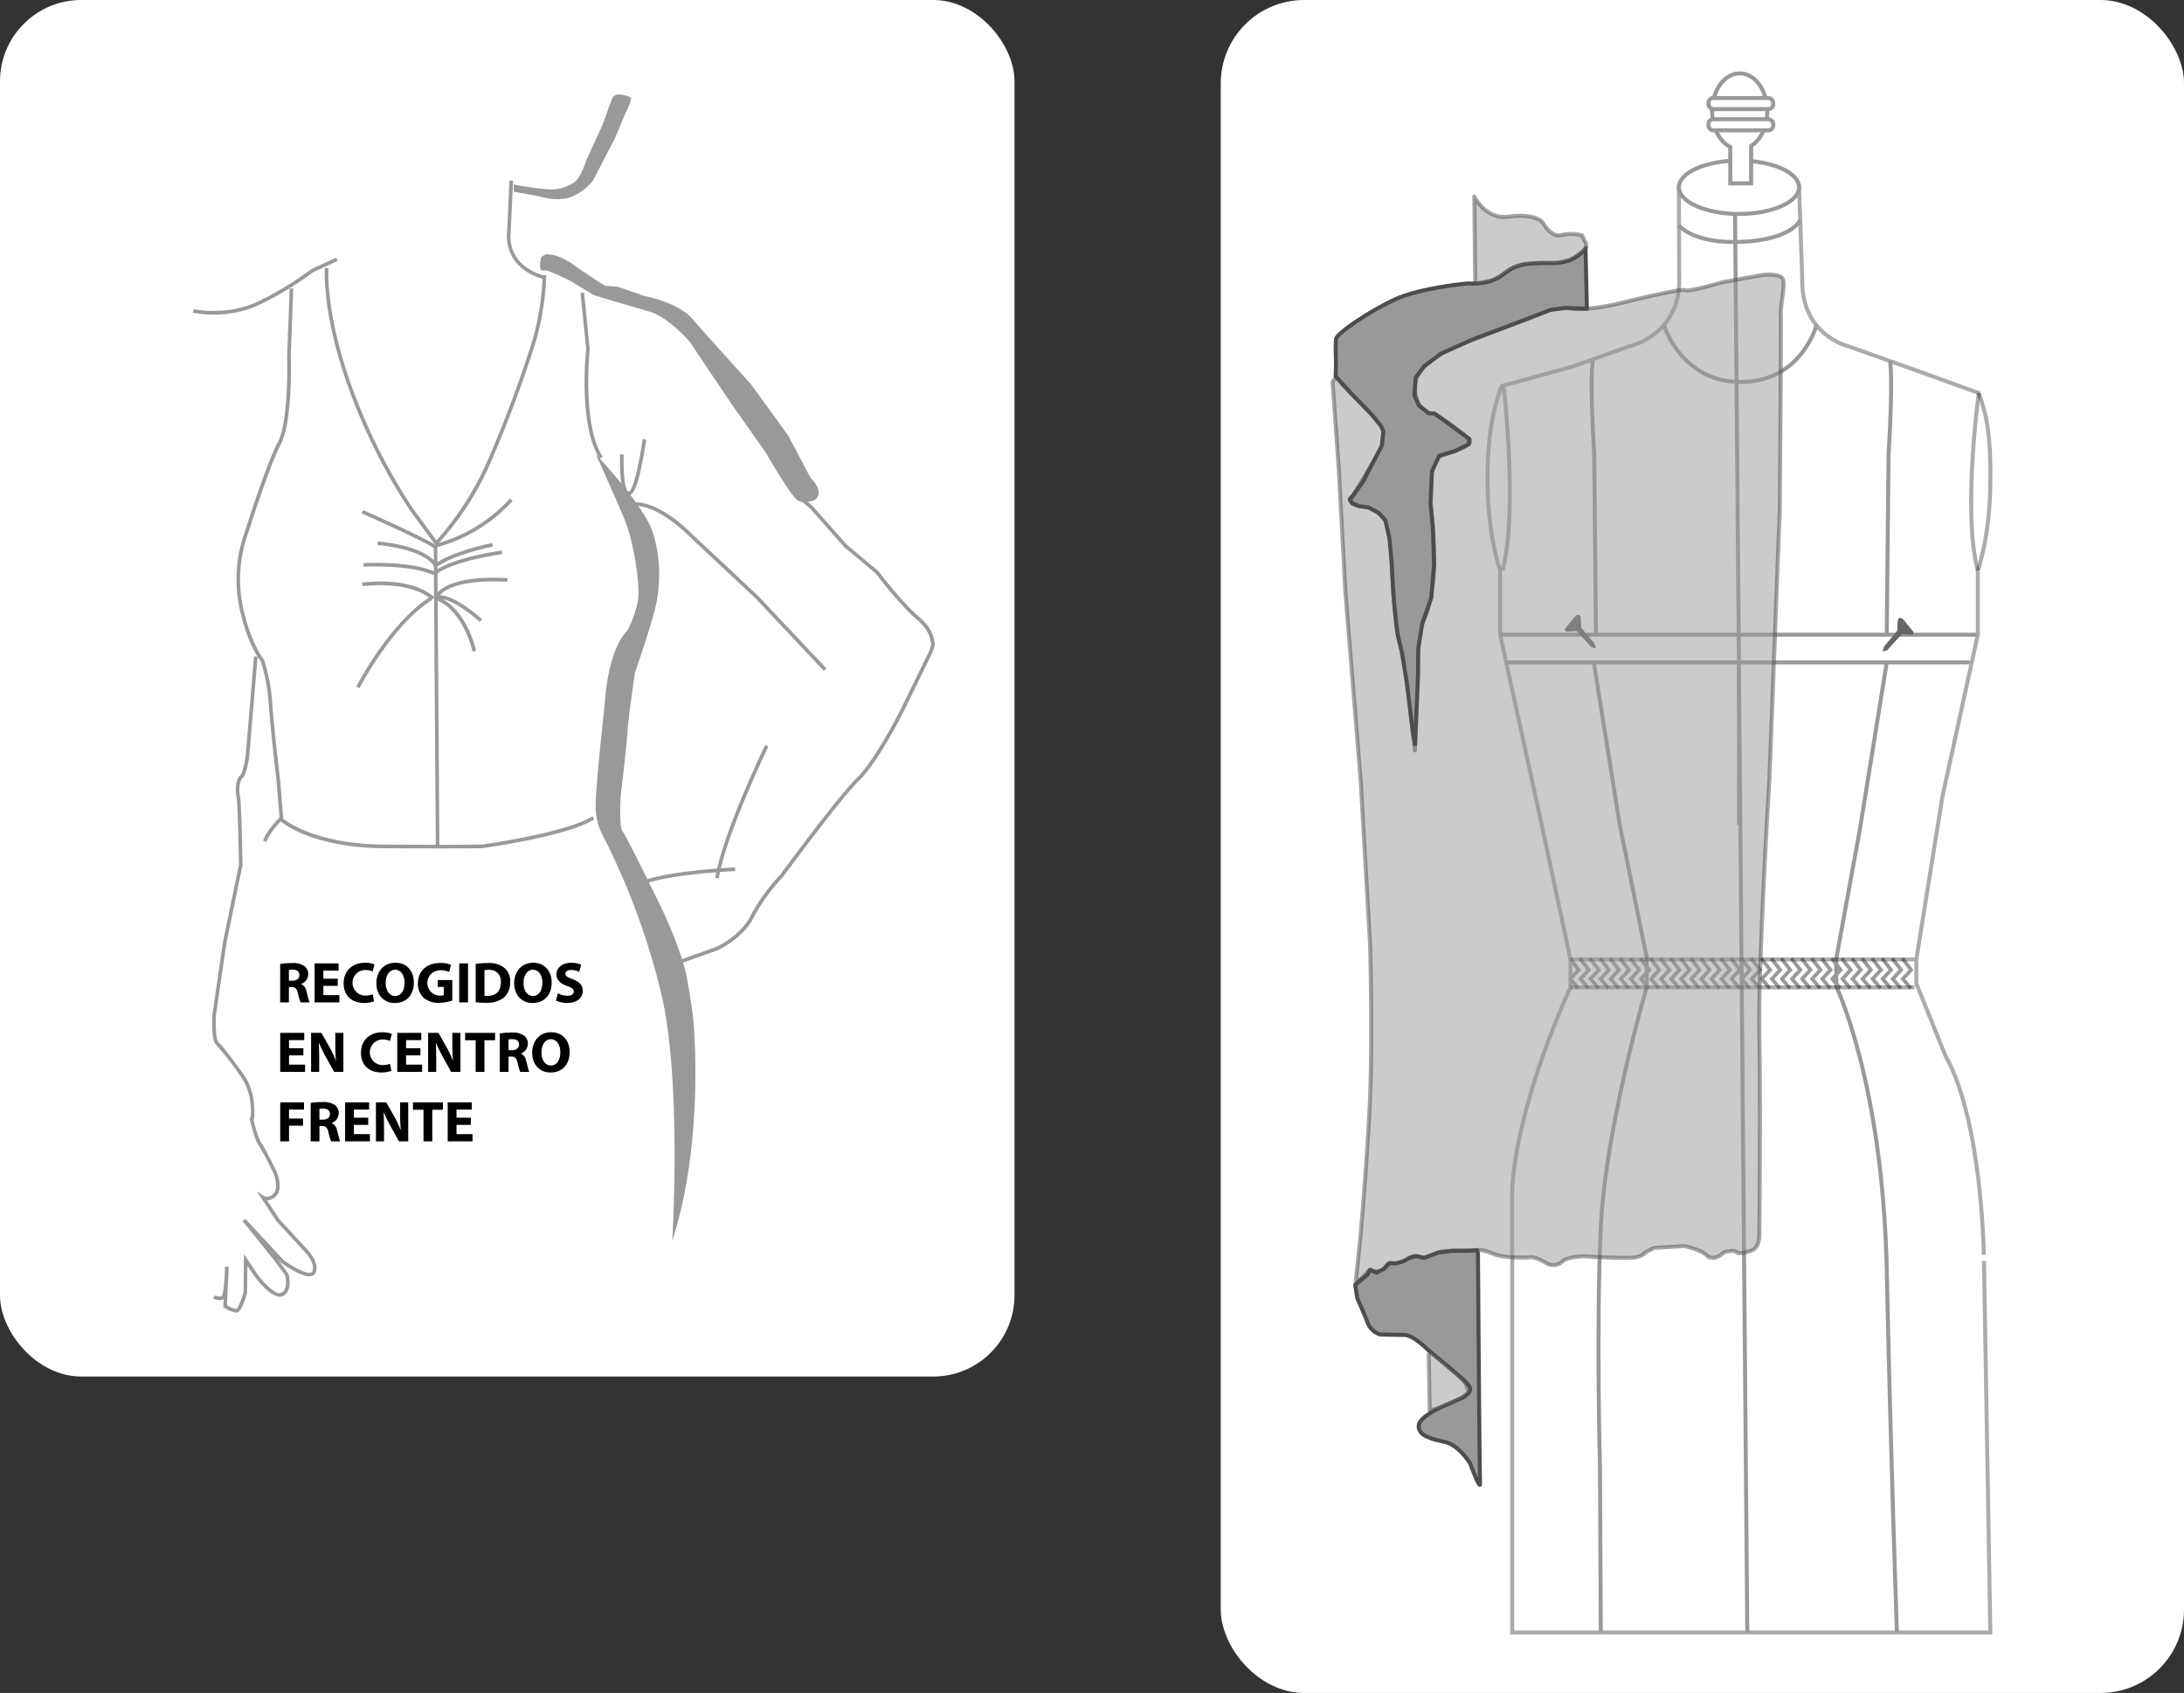 <svg xmlns="http://www.w3.org/2000/svg" width="546.522" height="423.652" viewBox="0 0 546.522 423.652">
  <rect x="0" y="0" width="546.522" height="423.652" fill="#333333" stroke="none"/>
  <g id="Grupo_57747" data-name="Grupo 57747" transform="translate(-368 -10627.5)">
    <g id="Grupo_57011" data-name="Grupo 57011" transform="translate(-190.985 1983.108)">
      <rect id="Rectángulo_10549" data-name="Rectángulo 10549" width="253.87" height="344.472" rx="20.348" transform="translate(558.985 8644.392)" fill="#fff"/>
      <g id="Grupo_56972" data-name="Grupo 56972" transform="translate(265.922 8661.003)">
        <path id="Trazado_111645" data-name="Trazado 111645" d="M547.078,8708.765a26.186,26.186,0,0,1-5.212-.476l.2-.885c.085.02,8.521,1.807,16.278-2.012a81.892,81.892,0,0,0,13.115-7.982l6.235-2.894.379.824-6.143,2.837h0a81.315,81.315,0,0,1-13.185,8.027A26.573,26.573,0,0,1,547.078,8708.765Z" transform="translate(-200.541 -8646.649)" fill="#999"/>
        <path id="Trazado_111646" data-name="Trazado 111646" d="M597.042,8766.219l-6.456-8.771a145.131,145.131,0,0,1-15.814-31.78c-6.417-18.311-5.548-28.912-5.537-29.017l.9.081c-.008.1-.853,10.535,5.49,28.636a144.117,144.117,0,0,0,15.7,31.55l5.817,7.906a74.651,74.651,0,0,0,12.929-20.269,302.451,302.451,0,0,0,11.161-30.021,68.283,68.283,0,0,0,2.506-16.109h.906a69.2,69.2,0,0,1-2.536,16.34,303.9,303.9,0,0,1-11.206,30.151,74.114,74.114,0,0,1-13.483,20.932Z" transform="translate(-194.867 -8646.207)" fill="#999"/>
        <path id="Trazado_111647" data-name="Trazado 111647" d="M558.433,8839.37l-.863-.272c.729-2.292,3.431-5.148,4.107-5.838l-.72-8.929c-.016-.125-1.684-14.237-2-19.715a45.657,45.657,0,0,0-1.947-10.346c-.483-.6-3.623-4.806-5.5-14.1a34.947,34.947,0,0,1,1.5-18.432c.2-.645,5.282-16.761,8.207-22.3,2.851-5.4,2.369-21.145,2.363-21.3l.63-17.254.906.034-.63,17.221c.021.626.5,16.116-2.468,21.723-2.887,5.467-8.106,22.021-8.159,22.188a34.027,34.027,0,0,0-1.459,17.941c1.943,9.616,5.331,13.724,5.363,13.764l.085.148a46.589,46.589,0,0,1,2.017,10.658c.312,5.45,1.976,19.535,1.993,19.677l.755,9.362-.15.149C562.43,8833.784,559.181,8837.016,558.433,8839.37Z" transform="translate(-198.667 -8645.327)" fill="#999"/>
        <path id="Trazado_111648" data-name="Trazado 111648" d="M551.87,8941.356a7.29,7.29,0,0,1-3-1.249l-.217-.142.085-2.008a.721.721,0,0,1-.38.222,3.331,3.331,0,0,1-2.287-.384l.5-.757a2.437,2.437,0,0,0,1.625.249c.318-.257.6-2.165.761-4.411l.129-3.039.906.023c-.017,1.162-.059,2.4-.151,3.553l-.259,6.071a5.433,5.433,0,0,0,2.367.958c.337-.185,1.149-2.08,1.758-4.145l.122-9.59,3.331,5c1.6,2.174,4.666,5.4,6.03,4.681,1.7-.891,1.071-3.851.947-4.368l-2.781-3.784-7.864-9.751.683-.591,9.661,10.4c1.867,1.346,5.423,3.422,6.731,3.035a.553.553,0,0,0,.389-.366c.828-2.211-2.269-5.151-2.3-5.182l-6.676-7.269-4.971-7.52,1.805,1.161c.115.072,1.208.684,2.47-.664,1.129-1.2.32-4-.087-4.976a75.363,75.363,0,0,0-3.8-7.2c-.686-.667-1.782-4.913-2.1-6.2l-.115-.461.269-.053a13.444,13.444,0,0,0-.06-3.963,13.914,13.914,0,0,0-2.833-6.994,72.056,72.056,0,0,0-5.617-7.193c-1.368-1.141-1.073-6.727-1-7.834l2.629-17.992,3.994-19.35c-.011-.051-.222-14.8-.621-16.94-.438-2.368-.009-4.728,1-5.486.426-.321,1-2.711,1.295-4.743l2.1-24.966.9.075-2.1,24.991c-.157,1.105-.731,4.677-1.651,5.366-.624.47-1.048,2.475-.655,4.6.411,2.216.618,16.584.627,17.2l-4,19.42-2.62,17.93c-.164,2.529-.065,6.421.682,7.041,1.289,1.077,5.567,7.077,5.748,7.332a14.566,14.566,0,0,1,3.021,7.464c.291,2.965.159,4.114-.058,4.574a27.288,27.288,0,0,0,1.8,5.541c.669.653,3.444,6.345,3.994,7.48.08.188,1.679,4.094-.077,5.968a3.214,3.214,0,0,1-2.359,1.141l3.1,4.7,6.608,7.189c.122.113,3.543,3.364,2.506,6.137a1.456,1.456,0,0,1-.978.914c-2.154.658-7.039-2.828-7.589-3.227l-1.069-1.15,2.821,3.889c.047.169,1.12,4.178-1.38,5.486-2.478,1.3-6.717-4.319-7.192-4.964l-1.721-2.58-.1,6.85c-.5,1.7-1.477,4.59-2.426,4.828A1.2,1.2,0,0,1,551.87,8941.356Z" transform="translate(-199.712 -8629.496)" fill="#999"/>
        <path id="Trazado_111649" data-name="Trazado 111649" d="M599.767,8818.326c-3.7,0-8.421-.018-14.274-.07-17.711-.156-25.136-6.459-25.443-6.727l.594-.684c.074.063,7.518,6.352,24.856,6.5,17.54.158,24.908,0,24.981,0,.158-.023,21.035-2.918,27.594-7.068l.484.764c-6.726,4.26-27.143,7.09-28.009,7.207C610.469,8818.256,607.16,8818.326,599.767,8818.326Z" transform="translate(-196.765 -8622.612)" fill="#999"/>
        <path id="Trazado_111650" data-name="Trazado 111650" d="M576.53,8787.645l-.807-.413c.082-.158,8.286-16.016,18.435-22.387l.481.768C584.7,8771.851,576.609,8787.487,576.53,8787.645Z" transform="translate(-193.511 -8632.047)" fill="#999"/>
        <path id="Trazado_111651" data-name="Trazado 111651" d="M595.4,8831.056l-.522-74.749c-4.161-2.556-17.909-8.6-18.051-8.657l.364-.83c.589.258,14.436,6.345,18.382,8.854l.209.131v.248l.523,75Z" transform="translate(-193.282 -8635.79)" fill="#999"/>
        <path id="Trazado_111652" data-name="Trazado 111652" d="M594.277,8759.624c-2.528-4.473-14.024-5.4-14.14-5.411l.069-.9c.493.038,12.094.977,14.859,5.868Z" transform="translate(-192.594 -8634.442)" fill="#999"/>
        <path id="Trazado_111653" data-name="Trazado 111653" d="M594.725,8760.813c-5.774-2.676-17.35-2.1-17.467-2.1l-.047-.9c.484-.025,11.916-.59,17.895,2.182Z" transform="translate(-193.202 -8633.521)" fill="#999"/>
        <path id="Trazado_111654" data-name="Trazado 111654" d="M594.4,8766.234c-5.6-5.072-17.228-3.449-17.345-3.433l-.13-.9c.493-.071,12.165-1.7,18.084,3.655Z" transform="translate(-193.262 -8632.717)" fill="#999"/>
        <path id="Trazado_111655" data-name="Trazado 111655" d="M593,8765.475l-.712-.559c3.992-5.1,17.292-4,17.854-3.951l-.078.9C609.927,8761.854,596.689,8760.764,593,8765.475Z" transform="translate(-190.072 -8632.88)" fill="#999"/>
        <path id="Trazado_111656" data-name="Trazado 111656" d="M603.121,8771.157c-.066-.061-6.65-6.137-10.492-5.789l-.087-.9c4.2-.4,10.91,5.763,11.195,6.024Z" transform="translate(-190.018 -8632.13)" fill="#999"/>
        <path id="Trazado_111657" data-name="Trazado 111657" d="M601.355,8778.482c-.023-.1-2.222-10-8.923-12.832l.354-.833c7.137,3.018,9.363,13.05,9.453,13.475Z" transform="translate(-190.041 -8632.053)" fill="#999"/>
        <path id="Trazado_111658" data-name="Trazado 111658" d="M592.495,8761.058l-.534-.729c4.789-3.494,16.316-5.06,16.8-5.124l.121.9C608.768,8756.118,597.1,8757.7,592.495,8761.058Z" transform="translate(-190.139 -8634.049)" fill="#999"/>
        <path id="Trazado_111659" data-name="Trazado 111659" d="M592.5,8759.688l-.557-.716c4.236-3.289,14.023-5.248,14.439-5.332l.174.891C606.455,8754.549,596.565,8756.53,592.5,8759.688Z" transform="translate(-190.143 -8634.372)" fill="#999"/>
        <path id="Trazado_111660" data-name="Trazado 111660" d="M592.27,8756.674l-.213-.881a38.661,38.661,0,0,0,18.721-11.349l.7.579A39.614,39.614,0,0,1,592.27,8756.674Z" transform="translate(-190.119 -8636.283)" fill="#999"/>
        <path id="Trazado_111661" data-name="Trazado 111661" d="M626.981,8743.3c-5.384-8.231-3.464-26.61-3.379-27.39l-1.418-14.084.9-.088,1.418,14.176c-.021.281-1.97,18.931,3.235,26.891Z" transform="translate(-183.863 -8645.151)" fill="#999"/>
        <path id="Trazado_111662" data-name="Trazado 111662" d="M632.531,8746.191a1.112,1.112,0,0,1-.7-.262c-1.669-1.336-1.484-8.545-1.43-9.979l.906.033c-.118,3.141.072,8.424,1.091,9.238.1.082.142.068.174.055.548-.211,1.71-2.062,3.322-12.09.138-.854.169-1.047.2-1.145l.859.289c-.021.084-.077.449-.165,1-1.357,8.436-2.522,12.262-3.892,12.791A1.015,1.015,0,0,1,632.531,8746.191Z" transform="translate(-182.164 -8638.856)" fill="#999"/>
        <path id="Trazado_111663" data-name="Trazado 111663" d="M680.844,8787.417l-17.17-18.212-16.2-15.162c-.1-.1-7.995-8.36-14.32-7.914l-.064-.9c6.7-.509,14.687,7.821,15.023,8.176l16.2,15.164,17.19,18.229Z" transform="translate(-181.6 -8636.124)" fill="#999"/>
        <path id="Trazado_111664" data-name="Trazado 111664" d="M650.994,8828.871l-.894-.148c1.879-11.276,12.377-32.984,12.483-33.2l.814.4C663.292,8796.134,652.85,8817.725,650.994,8828.871Z" transform="translate(-178.067 -8625.678)" fill="#999"/>
        <path id="Trazado_111665" data-name="Trazado 111665" d="M635.637,8824.907l-.285-.858c7.533-2.513,22.186-3.148,22.806-3.174l.037.905C658.045,8821.786,643.051,8822.437,635.637,8824.907Z" transform="translate(-181.129 -8620.413)" fill="#999"/>
        <path id="Trazado_111666" data-name="Trazado 111666" d="M642.952,8860.788l-.3-.854,9.294-3.308c.025-.014,6.114-2.819,8.549-7.8a47.435,47.435,0,0,1,7.5-10.355c.546-.752,14.37-19.568,19.07-24.111,4.616-4.462,10.874-16.92,10.938-17.046l6.613-13.543a9.484,9.484,0,0,0,1.1-3,2.052,2.052,0,0,1-.174-.655c-.162-.939-.5-2.9-3.647-5.562-4.085-3.458-9.817-11.015-10.058-11.336l-7.9-6.619-8.555-9.655-2.159-1.85.589-.685,2.205,1.89,8.551,9.652,7.917,6.647c.129.151,5.983,7.871,9.992,11.264,3.4,2.876,3.774,5.054,3.954,6.1a2.8,2.8,0,0,0,.086.4c.359.63-.395,2.42-1.092,3.813l-6.613,13.544c-.261.519-6.392,12.727-11.119,17.295-4.645,4.489-18.867,23.849-19.01,24.043a47.907,47.907,0,0,0-7.379,10.168c-2.579,5.285-8.763,8.128-9.025,8.249Z" transform="translate(-179.614 -8636.292)" fill="#999"/>
        <path id="Trazado_111667" data-name="Trazado 111667" d="M616.224,8703.254c-10.337-2.831-9.27-11.44-9.257-11.527l.617-13.189.906.042-.622,13.231c-.047.361-.959,7.954,8.594,10.571Z" transform="translate(-187.031 -8649.968)" fill="#999"/>
        <path id="Trazado_111668" data-name="Trazado 111668" d="M628.187,8682.258l5.513-10.632,2.6-6.222s1.811-3.467,1.339-3.938a4.74,4.74,0,0,0-2.048-.629s-2.047-.632-2.638.944-2.323,6.379-2.323,6.379l-4.175,9.137s-1.418,4.883-3.623,5.828-2.835,1.338-5.513,1.338a70.246,70.246,0,0,1-8.979-1.259v1.812l6.458,1.182s4.725,1.574,8.23,0A13.3,13.3,0,0,0,628.187,8682.258Z" transform="translate(-186.738 -8653.669)" fill="#999"/>
        <path id="Trazado_111669" data-name="Trazado 111669" d="M614.447,8697.861s-.63.42-.63-1.1a6.279,6.279,0,0,1,.315-2.259s1.156-.84,1.523-.682,2.52-.211,6.353,2.521,8.033,5.355,8.033,5.355l3.218.262,6.706,2.311s8.4,1.522,12.023,5.776,14.545,16.224,14.545,16.224l9.4,12.969,5.566,10.555s3.675,3.308,1.154,5.46c0,0-2.782,1.365-4.567,0s-7.771-11.762-7.771-11.762l-8.3-11.787-6.038-8.952-4.672-6.983s-5.251-6.2-10.133-7.613-13.914-4.1-13.914-4.1l-6.038-3.675s-5.2-2.521-5.986-2.521Z" transform="translate(-185.601 -8646.799)" fill="#999"/>
        <path id="Trazado_111670" data-name="Trazado 111670" d="M649.786,8877.129s2.909,29.72-5.281,54.922c0,0,2.362-38.591-2.52-60.8a178.875,178.875,0,0,0-15.279-41.393,15.2,15.2,0,0,1-1.366-6.283c-.157-4.095,2.258-25.728,2.258-25.728s.525-13.231,5.67-18.482a27.712,27.712,0,0,0,2.679-7.665c.577-3.781-1.156-14.807-3.413-20.216s-7.2-16.276-7.2-16.276,11.453,12.181,13.974,18.8,2.258,14.7.84,20.162-4.988,15.752-4.988,15.752-1.681,11.447-1.838,14.544-1.733,16.382-1.733,16.382-.472,7.614.472,8.769,9.5,18.692,9.5,18.692,5.408,11.079,6.721,18.588S649.786,8877.129,649.786,8877.129Z" transform="translate(-183.21 -8638.201)" fill="#999"/>
        <g id="Grupo_56971" data-name="Grupo 56971" transform="translate(363.173 224.308)">
          <path id="Trazado_111689" data-name="Trazado 111689" d="M559.957,8840.91a17.27,17.27,0,0,1,2.941-.217,4.889,4.889,0,0,1,3.157.781,2.447,2.447,0,0,1,.913,2.043,2.583,2.583,0,0,1-1.725,2.388v.045a2.435,2.435,0,0,1,1.3,1.811c.3,1.114.594,2.391.783,2.767h-2.26a13.029,13.029,0,0,1-.667-2.273c-.275-1.232-.7-1.55-1.607-1.565h-.652v3.839h-2.187Zm2.187,4.187h.869c1.1,0,1.752-.552,1.752-1.407,0-.882-.609-1.347-1.623-1.347a4.4,4.4,0,0,0-1,.073Z" transform="translate(-559.957 -8840.606)"/>
          <path id="Trazado_111690" data-name="Trazado 111690" d="M572.878,8846.388h-3.591v2.317H573.3v1.811h-6.214v-9.763H573.1v1.812h-3.81v2.026h3.591Z" transform="translate(-558.477 -8840.594)"/>
          <path id="Trazado_111691" data-name="Trazado 111691" d="M580.712,8850.266a6.514,6.514,0,0,1-2.491.42c-3.374,0-5.112-2.115-5.112-4.9,0-3.317,2.374-5.157,5.329-5.157a6.059,6.059,0,0,1,2.4.421l-.464,1.751a4.664,4.664,0,0,0-1.854-.36,3.2,3.2,0,0,0,.015,6.4,5.248,5.248,0,0,0,1.854-.317Z" transform="translate(-557.226 -8840.619)"/>
          <path id="Trazado_111692" data-name="Trazado 111692" d="M584.48,8850.7c-2.883,0-4.591-2.186-4.591-4.966,0-2.928,1.883-5.114,4.751-5.114,3,0,4.634,2.246,4.634,4.939,0,3.216-1.925,5.141-4.78,5.141Zm.115-1.753c1.493,0,2.348-1.4,2.348-3.314,0-1.753-.826-3.26-2.348-3.26s-2.374,1.478-2.374,3.3c0,1.84.883,3.272,2.361,3.272Z" transform="translate(-555.818 -8840.621)"/>
          <path id="Trazado_111693" data-name="Trazado 111693" d="M597.1,8850.084a10.887,10.887,0,0,1-3.258.551,5.494,5.494,0,0,1-3.968-1.3,4.894,4.894,0,0,1-1.377-3.564c.015-3.242,2.375-5.1,5.577-5.1a7.106,7.106,0,0,1,2.709.463l-.464,1.783a5.117,5.117,0,0,0-2.259-.42,3.18,3.18,0,0,0-.159,6.357,3.414,3.414,0,0,0,1.072-.129v-2.059H593.46v-1.723H597.1Z" transform="translate(-554.032 -8840.61)"/>
          <path id="Trazado_111694" data-name="Trazado 111694" d="M599.262,8840.753v9.763h-2.2v-9.763Z" transform="translate(-552.253 -8840.594)"/>
          <path id="Trazado_111695" data-name="Trazado 111695" d="M600.469,8840.91a17.706,17.706,0,0,1,2.968-.217,6.37,6.37,0,0,1,4.012,1.041,4.3,4.3,0,0,1,1.651,3.68,4.993,4.993,0,0,1-1.607,3.955,7.052,7.052,0,0,1-4.519,1.26,18.539,18.539,0,0,1-2.5-.146Zm2.2,7.952a4.294,4.294,0,0,0,.768.042c2.013.016,3.332-1.087,3.332-3.417a2.822,2.822,0,0,0-3.1-3.1,4.726,4.726,0,0,0-1,.088Z" transform="translate(-551.545 -8840.606)"/>
          <path id="Trazado_111696" data-name="Trazado 111696" d="M613.039,8850.7c-2.881,0-4.591-2.186-4.591-4.966,0-2.928,1.883-5.114,4.751-5.114,3,0,4.635,2.246,4.635,4.939,0,3.216-1.926,5.141-4.78,5.141Zm.116-1.753c1.491,0,2.346-1.4,2.346-3.314,0-1.753-.825-3.26-2.346-3.26s-2.375,1.478-2.375,3.3c0,1.84.884,3.272,2.361,3.272Z" transform="translate(-549.888 -8840.621)"/>
          <path id="Trazado_111697" data-name="Trazado 111697" d="M617.562,8848.267a5.58,5.58,0,0,0,2.448.608c1.013,0,1.549-.42,1.549-1.058,0-.608-.464-.956-1.636-1.361-1.623-.581-2.694-1.478-2.694-2.9,0-1.666,1.4-2.925,3.693-2.925a5.706,5.706,0,0,1,2.491.493l-.493,1.768a4.527,4.527,0,0,0-2.028-.465c-.956,0-1.419.449-1.419.942,0,.623.536.9,1.81,1.376,1.723.637,2.52,1.533,2.52,2.911,0,1.636-1.246,3.027-3.925,3.027a6.374,6.374,0,0,1-2.767-.608Z" transform="translate(-548.089 -8840.619)"/>
          <path id="Trazado_111698" data-name="Trazado 111698" d="M565.762,8860.788h-3.592v2.317h4.012v1.811h-6.213v-9.763h6.012v1.812h-3.81v2.027h3.592Z" transform="translate(-559.954 -8837.604)"/>
          <path id="Trazado_111699" data-name="Trazado 111699" d="M566.365,8864.916v-9.763h2.578l2.028,3.578a30.9,30.9,0,0,1,1.593,3.345h.029a40.255,40.255,0,0,1-.174-4.083v-2.84h2.028v9.763H572.13l-2.087-3.766a34.844,34.844,0,0,1-1.694-3.448h-.058c.073,1.3.1,2.681.1,4.272v2.941Z" transform="translate(-558.626 -8837.604)"/>
          <path id="Trazado_111700" data-name="Trazado 111700" d="M584.3,8864.664a6.439,6.439,0,0,1-2.49.421c-3.374,0-5.112-2.114-5.112-4.9,0-3.317,2.374-5.154,5.329-5.154a6.027,6.027,0,0,1,2.4.42l-.464,1.752a4.627,4.627,0,0,0-1.854-.361,3.2,3.2,0,0,0,.014,6.4,5.268,5.268,0,0,0,1.854-.318Z" transform="translate(-556.481 -8837.628)"/>
          <path id="Trazado_111701" data-name="Trazado 111701" d="M590.014,8860.788h-3.592v2.317h4.011v1.811h-6.212v-9.763h6.01v1.812h-3.809v2.027h3.592Z" transform="translate(-554.919 -8837.604)"/>
          <path id="Trazado_111702" data-name="Trazado 111702" d="M590.616,8864.916v-9.763h2.578l2.028,3.578a30.9,30.9,0,0,1,1.593,3.345h.03a39.872,39.872,0,0,1-.175-4.083v-2.84H598.7v9.763H596.38l-2.086-3.766a34.871,34.871,0,0,1-1.694-3.448h-.058c.072,1.3.1,2.681.1,4.272v2.941Z" transform="translate(-553.591 -8837.604)"/>
          <path id="Trazado_111703" data-name="Trazado 111703" d="M600.92,8857.008h-2.636v-1.854h7.5v1.854h-2.665v7.908h-2.2Z" transform="translate(-551.999 -8837.604)"/>
          <path id="Trazado_111704" data-name="Trazado 111704" d="M605.473,8855.312a17.333,17.333,0,0,1,2.939-.219,4.889,4.889,0,0,1,3.158.783,2.448,2.448,0,0,1,.913,2.042,2.584,2.584,0,0,1-1.725,2.39v.044a2.436,2.436,0,0,1,1.3,1.811c.3,1.115.593,2.39.781,2.767h-2.26a13.043,13.043,0,0,1-.665-2.275c-.275-1.229-.7-1.548-1.609-1.564h-.652v3.84h-2.186Zm2.186,4.187h.869c1.1,0,1.752-.551,1.752-1.406,0-.884-.609-1.347-1.622-1.347a4.512,4.512,0,0,0-1,.071Z" transform="translate(-550.506 -8837.616)"/>
          <path id="Trazado_111705" data-name="Trazado 111705" d="M616.759,8865.1c-2.883,0-4.591-2.187-4.591-4.968,0-2.926,1.883-5.113,4.751-5.113,3,0,4.635,2.245,4.635,4.939,0,3.216-1.926,5.142-4.78,5.142Zm.116-1.753c1.491,0,2.346-1.4,2.346-3.315,0-1.754-.826-3.262-2.346-3.262s-2.375,1.479-2.375,3.3.883,3.272,2.361,3.272Z" transform="translate(-549.116 -8837.631)"/>
          <path id="Trazado_111706" data-name="Trazado 111706" d="M559.969,8869.552h5.953v1.811h-3.751v2.231h3.506v1.795h-3.506v3.925h-2.2Z" transform="translate(-559.954 -8834.614)"/>
          <path id="Trazado_111707" data-name="Trazado 111707" d="M566.281,8869.71a17.378,17.378,0,0,1,2.941-.217,4.889,4.889,0,0,1,3.157.781,2.445,2.445,0,0,1,.913,2.043,2.584,2.584,0,0,1-1.724,2.389v.044a2.439,2.439,0,0,1,1.305,1.81c.3,1.116.593,2.392.781,2.767h-2.259a12.989,12.989,0,0,1-.667-2.272c-.274-1.231-.7-1.551-1.607-1.564h-.652v3.837h-2.187Zm2.187,4.186h.87c1.1,0,1.752-.551,1.752-1.405,0-.883-.609-1.346-1.623-1.346a4.285,4.285,0,0,0-1,.073Z" transform="translate(-558.644 -8834.626)"/>
          <path id="Trazado_111708" data-name="Trazado 111708" d="M579.2,8875.187h-3.59v2.317h4.01v1.81h-6.213v-9.762h6.012v1.811h-3.809v2.029h3.59Z" transform="translate(-557.164 -8834.614)"/>
          <path id="Trazado_111709" data-name="Trazado 111709" d="M579.8,8879.313v-9.762h2.578l2.026,3.578a30.8,30.8,0,0,1,1.594,3.347h.028a40.642,40.642,0,0,1-.173-4.084v-2.841h2.026v9.762h-2.316l-2.086-3.766a34.367,34.367,0,0,1-1.694-3.445h-.058c.071,1.3.1,2.679.1,4.272v2.938Z" transform="translate(-555.836 -8834.614)"/>
          <path id="Trazado_111710" data-name="Trazado 111710" d="M590.109,8871.406h-2.636v-1.854h7.5v1.854h-2.665v7.907h-2.2Z" transform="translate(-554.244 -8834.614)"/>
          <path id="Trazado_111711" data-name="Trazado 111711" d="M600.465,8875.187h-3.592v2.317h4.012v1.81h-6.213v-9.762h6.012v1.811h-3.81v2.029h3.592Z" transform="translate(-552.749 -8834.614)"/>
        </g>
      </g>
    </g>
    <g id="Grupo_57010" data-name="Grupo 57010" transform="translate(449.624 4503.327)">
      <rect id="Rectángulo_10486" data-name="Rectángulo 10486" width="241.043" height="423.652" rx="20.87" transform="translate(223.854 6124.174)" fill="#fff"/>
      <g id="Grupo_56863" data-name="Grupo 56863">
        <path id="Trazado_111070" data-name="Trazado 111070" d="M405.118,6388.183l-7.2-17.893v-6.03l6.517-40.712L413.3,6283v-16.078s2.887-7.915,3.127-20.9-.962-18.179-2.886-23.5l-18.519-6.679-14.271-5.07s-11.865-2.8-11.384-17.149l-.8-22.591-15.032,3.1-15.032-3.1.08,22.549c.481,14.346-12.266,17.191-12.266,17.191l-14.27,5.07-17.918,4.947c-1.925,5.318-3.728,12.244-3.488,25.229s3.127,20.9,3.127,20.9V6283l8.862,40.542h0l1.292,5.911,7.449,34.8v7s-13.226,28.008-14.587,50.375v111.056h119.65l-1.591-92.968S414.648,6405.1,405.118,6388.183Z" fill="#fff" stroke="#000" stroke-miterlimit="10" stroke-width="1" opacity="0.33"/>
        <g id="Grupo_56861" data-name="Grupo 56861">
          <path id="Trazado_111071" data-name="Trazado 111071" d="M396.17,6371.765l-2.24-2.64,2.1-2.272-2-2.563.722-.562,2.476,3.176-2.078,2.248,1.716,2.023Z" fill="#999"/>
          <path id="Trazado_111072" data-name="Trazado 111072" d="M393.649,6371.765l-2.24-2.64,2.1-2.272-2-2.563.722-.562,2.476,3.176-2.078,2.248,1.716,2.023Z" fill="#999"/>
          <path id="Trazado_111073" data-name="Trazado 111073" d="M391.128,6371.765l-2.24-2.64,2.1-2.272-2-2.563.722-.562,2.476,3.176-2.078,2.248,1.716,2.023Z" fill="#999"/>
          <path id="Trazado_111074" data-name="Trazado 111074" d="M388.607,6371.765l-2.24-2.64,2.1-2.272-2-2.563.722-.562,2.476,3.176-2.078,2.248,1.716,2.023Z" fill="#999"/>
          <path id="Trazado_111075" data-name="Trazado 111075" d="M386.086,6371.765l-2.24-2.64,2.1-2.272-2-2.563.722-.562,2.476,3.176-2.078,2.248,1.716,2.023Z" fill="#999"/>
          <path id="Trazado_111076" data-name="Trazado 111076" d="M383.565,6371.765l-2.24-2.64,2.1-2.272-2-2.563.722-.562,2.476,3.176-2.078,2.248,1.716,2.023Z" fill="#999"/>
          <path id="Trazado_111077" data-name="Trazado 111077" d="M381.044,6371.765l-2.24-2.64,2.1-2.272-2-2.563.722-.562,2.476,3.176-2.078,2.248,1.716,2.023Z" fill="#999"/>
          <path id="Trazado_111078" data-name="Trazado 111078" d="M378.523,6371.765l-2.24-2.64,2.1-2.272-2-2.563.722-.562,2.476,3.176-2.078,2.248,1.716,2.023Z" fill="#999"/>
          <path id="Trazado_111079" data-name="Trazado 111079" d="M376,6371.765l-2.24-2.64,2.1-2.272-2-2.563.722-.562,2.476,3.176-2.078,2.248,1.716,2.023Z" fill="#999"/>
          <path id="Trazado_111080" data-name="Trazado 111080" d="M373.481,6371.765l-2.24-2.64,2.1-2.272-2-2.563.722-.562,2.476,3.176-2.078,2.248,1.716,2.023Z" fill="#999"/>
          <path id="Trazado_111081" data-name="Trazado 111081" d="M370.96,6371.765l-2.24-2.64,2.1-2.272-2-2.563.722-.562,2.476,3.176-2.078,2.248,1.716,2.023Z" fill="#999"/>
          <path id="Trazado_111082" data-name="Trazado 111082" d="M368.439,6371.765l-2.24-2.64,2.1-2.272-2-2.563.722-.562,2.476,3.176-2.078,2.248,1.716,2.023Z" fill="#999"/>
          <path id="Trazado_111083" data-name="Trazado 111083" d="M365.918,6371.765l-2.24-2.64,2.1-2.272-2-2.563.722-.562,2.476,3.176-2.078,2.248,1.716,2.023Z" fill="#999"/>
          <path id="Trazado_111084" data-name="Trazado 111084" d="M363.4,6371.765l-2.24-2.64,2.1-2.272-2-2.563.722-.562,2.476,3.176-2.078,2.248,1.716,2.023Z" fill="#999"/>
          <path id="Trazado_111085" data-name="Trazado 111085" d="M360.876,6371.765l-2.24-2.64,2.1-2.272-2-2.563.722-.562,2.476,3.176-2.078,2.248,1.716,2.023Z" fill="#999"/>
          <path id="Trazado_111086" data-name="Trazado 111086" d="M358.355,6371.765l-2.24-2.64,2.1-2.272-2-2.563.722-.562,2.476,3.176-2.078,2.248,1.716,2.023Z" fill="#999"/>
          <path id="Trazado_111087" data-name="Trazado 111087" d="M355.833,6371.765l-2.24-2.64,2.1-2.272-2-2.563.722-.562,2.476,3.176-2.078,2.248,1.716,2.023Z" fill="#999"/>
          <path id="Trazado_111088" data-name="Trazado 111088" d="M353.312,6371.765l-2.24-2.64,2.1-2.272-2-2.563.722-.562,2.476,3.176-2.078,2.248,1.716,2.023Z" fill="#999"/>
          <path id="Trazado_111089" data-name="Trazado 111089" d="M350.791,6371.765l-2.24-2.64,2.1-2.272-2-2.563.722-.562,2.476,3.176-2.078,2.248,1.716,2.023Z" fill="#999"/>
          <path id="Trazado_111090" data-name="Trazado 111090" d="M348.27,6371.765l-2.24-2.64,2.1-2.272-2-2.563.722-.562,2.476,3.176-2.078,2.248,1.716,2.023Z" fill="#999"/>
          <path id="Trazado_111091" data-name="Trazado 111091" d="M345.749,6371.765l-2.24-2.64,2.1-2.272-2-2.563.722-.562,2.476,3.176-2.078,2.248,1.716,2.023Z" fill="#999"/>
          <path id="Trazado_111092" data-name="Trazado 111092" d="M343.228,6371.765l-2.24-2.64,2.1-2.272-2-2.563.722-.562,2.476,3.176-2.078,2.248,1.716,2.023Z" fill="#999"/>
          <path id="Trazado_111093" data-name="Trazado 111093" d="M340.707,6371.765l-2.24-2.64,2.1-2.272-2-2.563.722-.562,2.476,3.176-2.078,2.248,1.716,2.023Z" fill="#999"/>
          <path id="Trazado_111094" data-name="Trazado 111094" d="M338.186,6371.765l-2.24-2.64,2.1-2.272-2-2.563.722-.562,2.476,3.176-2.078,2.248,1.716,2.023Z" fill="#999"/>
          <path id="Trazado_111095" data-name="Trazado 111095" d="M335.665,6371.765l-2.24-2.64,2.1-2.272-2-2.563.722-.562,2.476,3.176-2.078,2.248,1.716,2.023Z" fill="#999"/>
          <path id="Trazado_111096" data-name="Trazado 111096" d="M333.144,6371.765l-2.24-2.64,2.1-2.272-2-2.563.722-.562,2.476,3.176-2.078,2.248,1.716,2.023Z" fill="#999"/>
          <path id="Trazado_111097" data-name="Trazado 111097" d="M330.623,6371.765l-2.24-2.64,2.1-2.272-2-2.563.722-.562,2.476,3.176-2.078,2.248,1.716,2.023Z" fill="#999"/>
          <path id="Trazado_111098" data-name="Trazado 111098" d="M328.1,6371.765l-2.24-2.64,2.1-2.272-2-2.563.722-.562,2.476,3.176-2.078,2.248,1.716,2.023Z" fill="#999"/>
          <path id="Trazado_111099" data-name="Trazado 111099" d="M325.581,6371.765l-2.24-2.64,2.1-2.272-2-2.563.722-.562,2.476,3.176-2.078,2.248,1.716,2.023Z" fill="#999"/>
          <path id="Trazado_111100" data-name="Trazado 111100" d="M323.06,6371.765l-2.24-2.64,2.1-2.272-2-2.563.722-.562,2.476,3.176-2.078,2.248,1.716,2.023Z" fill="#999"/>
          <path id="Trazado_111101" data-name="Trazado 111101" d="M320.539,6371.765l-2.24-2.64,2.1-2.272-2-2.563.722-.562,2.476,3.176-2.078,2.248,1.716,2.023Z" fill="#999"/>
          <path id="Trazado_111102" data-name="Trazado 111102" d="M318.018,6371.765l-2.24-2.64,2.1-2.272-2-2.563.722-.562,2.476,3.176L317,6369.151l1.716,2.023Z" fill="#999"/>
          <path id="Trazado_111103" data-name="Trazado 111103" d="M315.5,6371.765l-2.24-2.64,2.1-2.272-2-2.563.722-.562,2.476,3.176-2.078,2.248,1.716,2.023Z" fill="#999"/>
          <path id="Trazado_111104" data-name="Trazado 111104" d="M312.976,6371.765l-2.24-2.64,2.1-2.272-2-2.563.722-.562,2.476,3.176-2.078,2.248,1.716,2.023Z" fill="#999"/>
        </g>
        <path id="Trazado_111105" data-name="Trazado 111105" d="M338.537,6180.6s3.573,4.7,15.96,4.081,14.361-5.439,14.361-5.439" fill="none" stroke="#999" stroke-miterlimit="10" stroke-width="1"/>
        <line id="Línea_275" data-name="Línea 275" x2="115.979" transform="translate(295.282 6289.933)" fill="none" stroke="#999" stroke-miterlimit="10" stroke-width="1"/>
        <line id="Línea_276" data-name="Línea 276" x2="119.213" transform="translate(293.768 6283.005)" fill="none" stroke="#999" stroke-miterlimit="10" stroke-width="1"/>
        <line id="Línea_277" data-name="Línea 277" y2="40.728" transform="translate(353.539 6289.933)" fill="none" stroke="#999" stroke-miterlimit="10" stroke-width="1"/>
        <path id="Trazado_111106" data-name="Trazado 111106" d="M391.328,6214.538s.839,3.538-.364,23.45L390.518,6283" fill="none" stroke="#999" stroke-miterlimit="10" stroke-width="1"/>
        <path id="Trazado_111107" data-name="Trazado 111107" d="M390.518,6289.932l-6.679,41.486-5.951,32.648v7s11.646,24.117,12.63,70.99,2.541,90.635,2.541,90.635" fill="none" stroke="#999" stroke-miterlimit="10" stroke-width="1"/>
        <path id="Trazado_111108" data-name="Trazado 111108" d="M317.208,6289.932l6.5,40.728,6.72,33.017v7.585s-10.308,35.009-11.475,60.1-.194,60.294-.194,60.294l.194,41.038" fill="none" stroke="#999" stroke-miterlimit="10" stroke-width="1"/>
        <line id="Línea_278" data-name="Línea 278" x1="3.063" y1="354.975" transform="translate(352.555 6177.718)" fill="none" stroke="#999" stroke-miterlimit="10" stroke-width="1"/>
        <path id="Trazado_111109" data-name="Trazado 111109" d="M316.945,6214.538s-.838,3.538.365,23.45l.445,45.017" fill="none" stroke="#999" stroke-miterlimit="10" stroke-width="1"/>
        <path id="Trazado_111110" data-name="Trazado 111110" d="M334.748,6205.524s4.28,14.325,19.37,14.243,18.818-14.243,18.818-14.243" fill="none" stroke="#999" stroke-miterlimit="10" stroke-width="1"/>
        <path id="Trazado_111111" data-name="Trazado 111111" d="M390.6,6286.9l3.686-4.044,2.161.169s.922.094.738-.727l-2.428-3s-1.136-1.264-1.505.19l-.123,2.527-3.29,3.965-.4,1.249Z" fill="#666"/>
        <ellipse id="Elipse_4436" data-name="Elipse 4436" cx="15.032" cy="6.678" rx="15.032" ry="6.678" transform="translate(338.503 6164.361)" fill="#fff" stroke="#999" stroke-miterlimit="10" stroke-width="1"/>
        <g id="Grupo_56862" data-name="Grupo 56862">
          <path id="Trazado_111112" data-name="Trazado 111112" d="M360.635,6152.037c0-5.252-3.1-9.51-6.913-9.51s-6.912,4.258-6.912,9.51c0,4.108,1.9,7.6,4.547,8.927v9.094h5.223v-9.368C358.97,6159.193,360.635,6155.886,360.635,6152.037Z" fill="#fff" stroke="#999" stroke-miterlimit="10" stroke-width="1"/>
          <rect id="Rectángulo_10487" data-name="Rectángulo 10487" width="16.211" height="2.78" rx="1.209" transform="translate(345.894 6154.007)" fill="#fff" stroke="#999" stroke-miterlimit="10" stroke-width="1"/>
          <rect id="Rectángulo_10488" data-name="Rectángulo 10488" width="16.211" height="2.78" rx="1.209" transform="translate(345.894 6148.699)" fill="#fff" stroke="#999" stroke-miterlimit="10" stroke-width="1"/>
        </g>
        <line id="Línea_279" data-name="Línea 279" x2="86.064" transform="translate(311.371 6364.26)" fill="#fff" stroke="#000" stroke-miterlimit="10" stroke-width="1" opacity="0.33"/>
        <line id="Línea_280" data-name="Línea 280" x2="86.064" transform="translate(311.371 6371.262)" fill="#fff" stroke="#000" stroke-miterlimit="10" stroke-width="1" opacity="0.33"/>
        <path id="Trazado_111113" data-name="Trazado 111113" d="M294.7,6221.181s3.555,31.376-.32,45.739" fill="none" stroke="#000" stroke-miterlimit="10" stroke-width="1" opacity="0.33"/>
        <path id="Trazado_111114" data-name="Trazado 111114" d="M413.542,6222.529s-4.116,30.035-.241,44.4" fill="none" stroke="#000" stroke-miterlimit="10" stroke-width="1" opacity="0.33"/>
        <path id="Trazado_111115" data-name="Trazado 111115" d="M316.6,6286.126l-3.687-4.045-2.161.169s-.921.1-.737-.727l2.427-3s1.137-1.264,1.506.189l.122,2.528,3.291,3.965.4,1.248Z" fill="#666"/>
        <path id="Trazado_111116" data-name="Trazado 111116" d="M272.438,6311.958l.652-22.026s.131-7.453,1.565-10.583,2.87-9.131,2.609-17.087a114.784,114.784,0,0,0-1.174-13.491s0-9.6,2.87-10.509,6.913-2.348,7.3-3.391-8.609-7.044-8.609-7.044-4.956.4-5.217-6.646,12.652-11.354,12.652-11.354l16.174-6.13s5.739-3.131,10.044-2.348,13.043-1.435,13.043-1.435,14.739-3.652,15.652-3.13,9.261-1.957,9.261-1.957L359.308,6193s4.565-.565,5.217,1.022-.652,6.333-.522,8.982-.261,48.692-.261,48.692l-2.585,67.391s-2.845,46.087-2.521,63.826,0,50.435,0,50.435.019,3.043-1.937,3.761-3.457.848-3.848.326-3.13-.018-3.326.317-2.609,2.1-4.044.6-5.673-2.348-5.673-2.348l-7.566.457-2.217,1.173s-.522,1.194-3.783,1.314-11.478-.4-11.478-.4-4.37.13-5.413,1.3a3.381,3.381,0,0,1-3.587.652c-.587-.326-2.935-1.826-4.37-1.7s-6.326.2-8.934-.717-2.674-1.3-6.066-.913c0,0-6.521-.13-7.869.348s-1.913,1.174-3.3,1.348-2.783-1-4.131.087a7.584,7.584,0,0,1-3.913,1.391c-.348-.044-1.3-.609-2.261,1.043s-3.217.7-3.217.7-.174-.739-1.391.7a12.888,12.888,0,0,1-2.7,2.347l1.087-10.3s1.652-18,2.435-34.174.087-40.087.087-40.087l-2.348-41.043-3.826-47.131-1.653-30.869-1.565-21.756s.87-2.331,2.522.712l4.7,4.7,3.217,3.391s2.609,2.609,2.522,4.783-2.435,5.826-2.435,5.826l-5.478,9.13s-1.565.7-.087,1.826,3.478.522,4.956,1.392,2.609,1.478,3.3,2.869,1.391,7.044,1.391,7.044l.609,11.391s.869,10.783,1.565,12.261,2.348,13.652,2.348,13.652Z" fill="#999" stroke="#4d4d4d" stroke-linecap="round" stroke-linejoin="round" stroke-width="1" opacity="0.5"/>
        <path id="Trazado_111117" data-name="Trazado 111117" d="M315.134,6186.218s-2.261,3.922-8.522,3.787-8.99.192-12.234,2.9-8.636,2.185-8.636,2.185-11.826,1.043-18.261,4S252.873,6207.61,252.7,6209s0,6.783,0,6.783l-.077,1.565v1.043l3.99,4.348,4.847,4.978,2.468,3,.625,1.3-.386,3.679-4.685,8.965-2.608,3.648-.718.853.631.973,1.836.709,2.276.339,2.531,1.394,1.618,1.819,1.017,4.425.542,5.759.38,7.11.347,4.364.486,4.573.324,2.382,1.042,4.384,1.2,7.32,1.55,12.754.549,2.931.737-17.132.058-6.81.985-6.147,2.261-6.521.7-8.261-.261-8.7-.609-6.782.348-7.914,1.826-3.913,4.054-1.214,3.308-1.67.2-1.289-5.652-4.174-3.217-2.261h-1.305l-2.522-2-1.043-2.435.261-4.435,2.087-2.869,4.326-3.226,7.544-3.378,14.7-5.57,5.154-1.994,3.68-.469,5.376.2Z" fill="#999" stroke="#4d4d4d" stroke-linecap="round" stroke-linejoin="round" stroke-width="1"/>
        <path id="Trazado_111118" data-name="Trazado 111118" d="M287.308,6173.349s2.782,5.826,8.521,5.043,8,.783,8.435,1.3,2.261,4,4.87,3.3a10.3,10.3,0,0,1,5.13.092l.783,1.648s1.019,1.091-.688,2.442a19.942,19.942,0,0,1-3.291,2.119l-3.021.66H304.7s-4.449.258-4.794.323-2.969.928-2.969.928l-3.061,2.071-2.339,1.143-3.52.661-.491-.435Z" fill="#999" stroke="#4d4d4d" stroke-linecap="round" stroke-linejoin="round" stroke-width="1" opacity="0.5"/>
        <path id="Trazado_111119" data-name="Trazado 111119" d="M288.221,6437.958s.391,55.3.521,57.391-2.478-4.957-2.478-4.957-2.739-4.565-6.261-5.347-4.13-1.2-4.13-1.2-2.652-.739-2.479-2.957,6.022-4.782,6.022-4.782l5.413-2.413s1.7-1.174,1.435-2.152-2.87-3.131-2.87-3.131l-7.7-6.456s-3.652-3.718-5.935-3.718-6.065-.13-6.065-.13a4.934,4.934,0,0,1-3.131-3.065c-.978-2.544-2.543-6-2.543-6l-.522-3.327,3.065-2.543.64-1.206,1.621.684,1.869-.954,1.386-1.418,1.528.068,1.98-.553,1.5-.838,1.654-.446,2,.446,3.427-1.3,3.486-.461,4.218-.034,2.131-.132Z" fill="#999" stroke="#4d4d4d" stroke-linecap="round" stroke-linejoin="round" stroke-width="1"/>
        <path id="Trazado_111120" data-name="Trazado 111120" d="M275.894,6463.131l.261,13.957a14.76,14.76,0,0,0,4.005-1.31l3.78-1.685,2.04-1.519a12.929,12.929,0,0,1-.694-1.812c-.222-.82-3.049-3.319-3.049-3.319l-3.96-3.322-1.625-1.364Z" fill="#999" stroke="#4d4d4d" stroke-linecap="round" stroke-linejoin="round" stroke-width="1" opacity="0.5"/>
      </g>
    </g>
  </g>
</svg>

